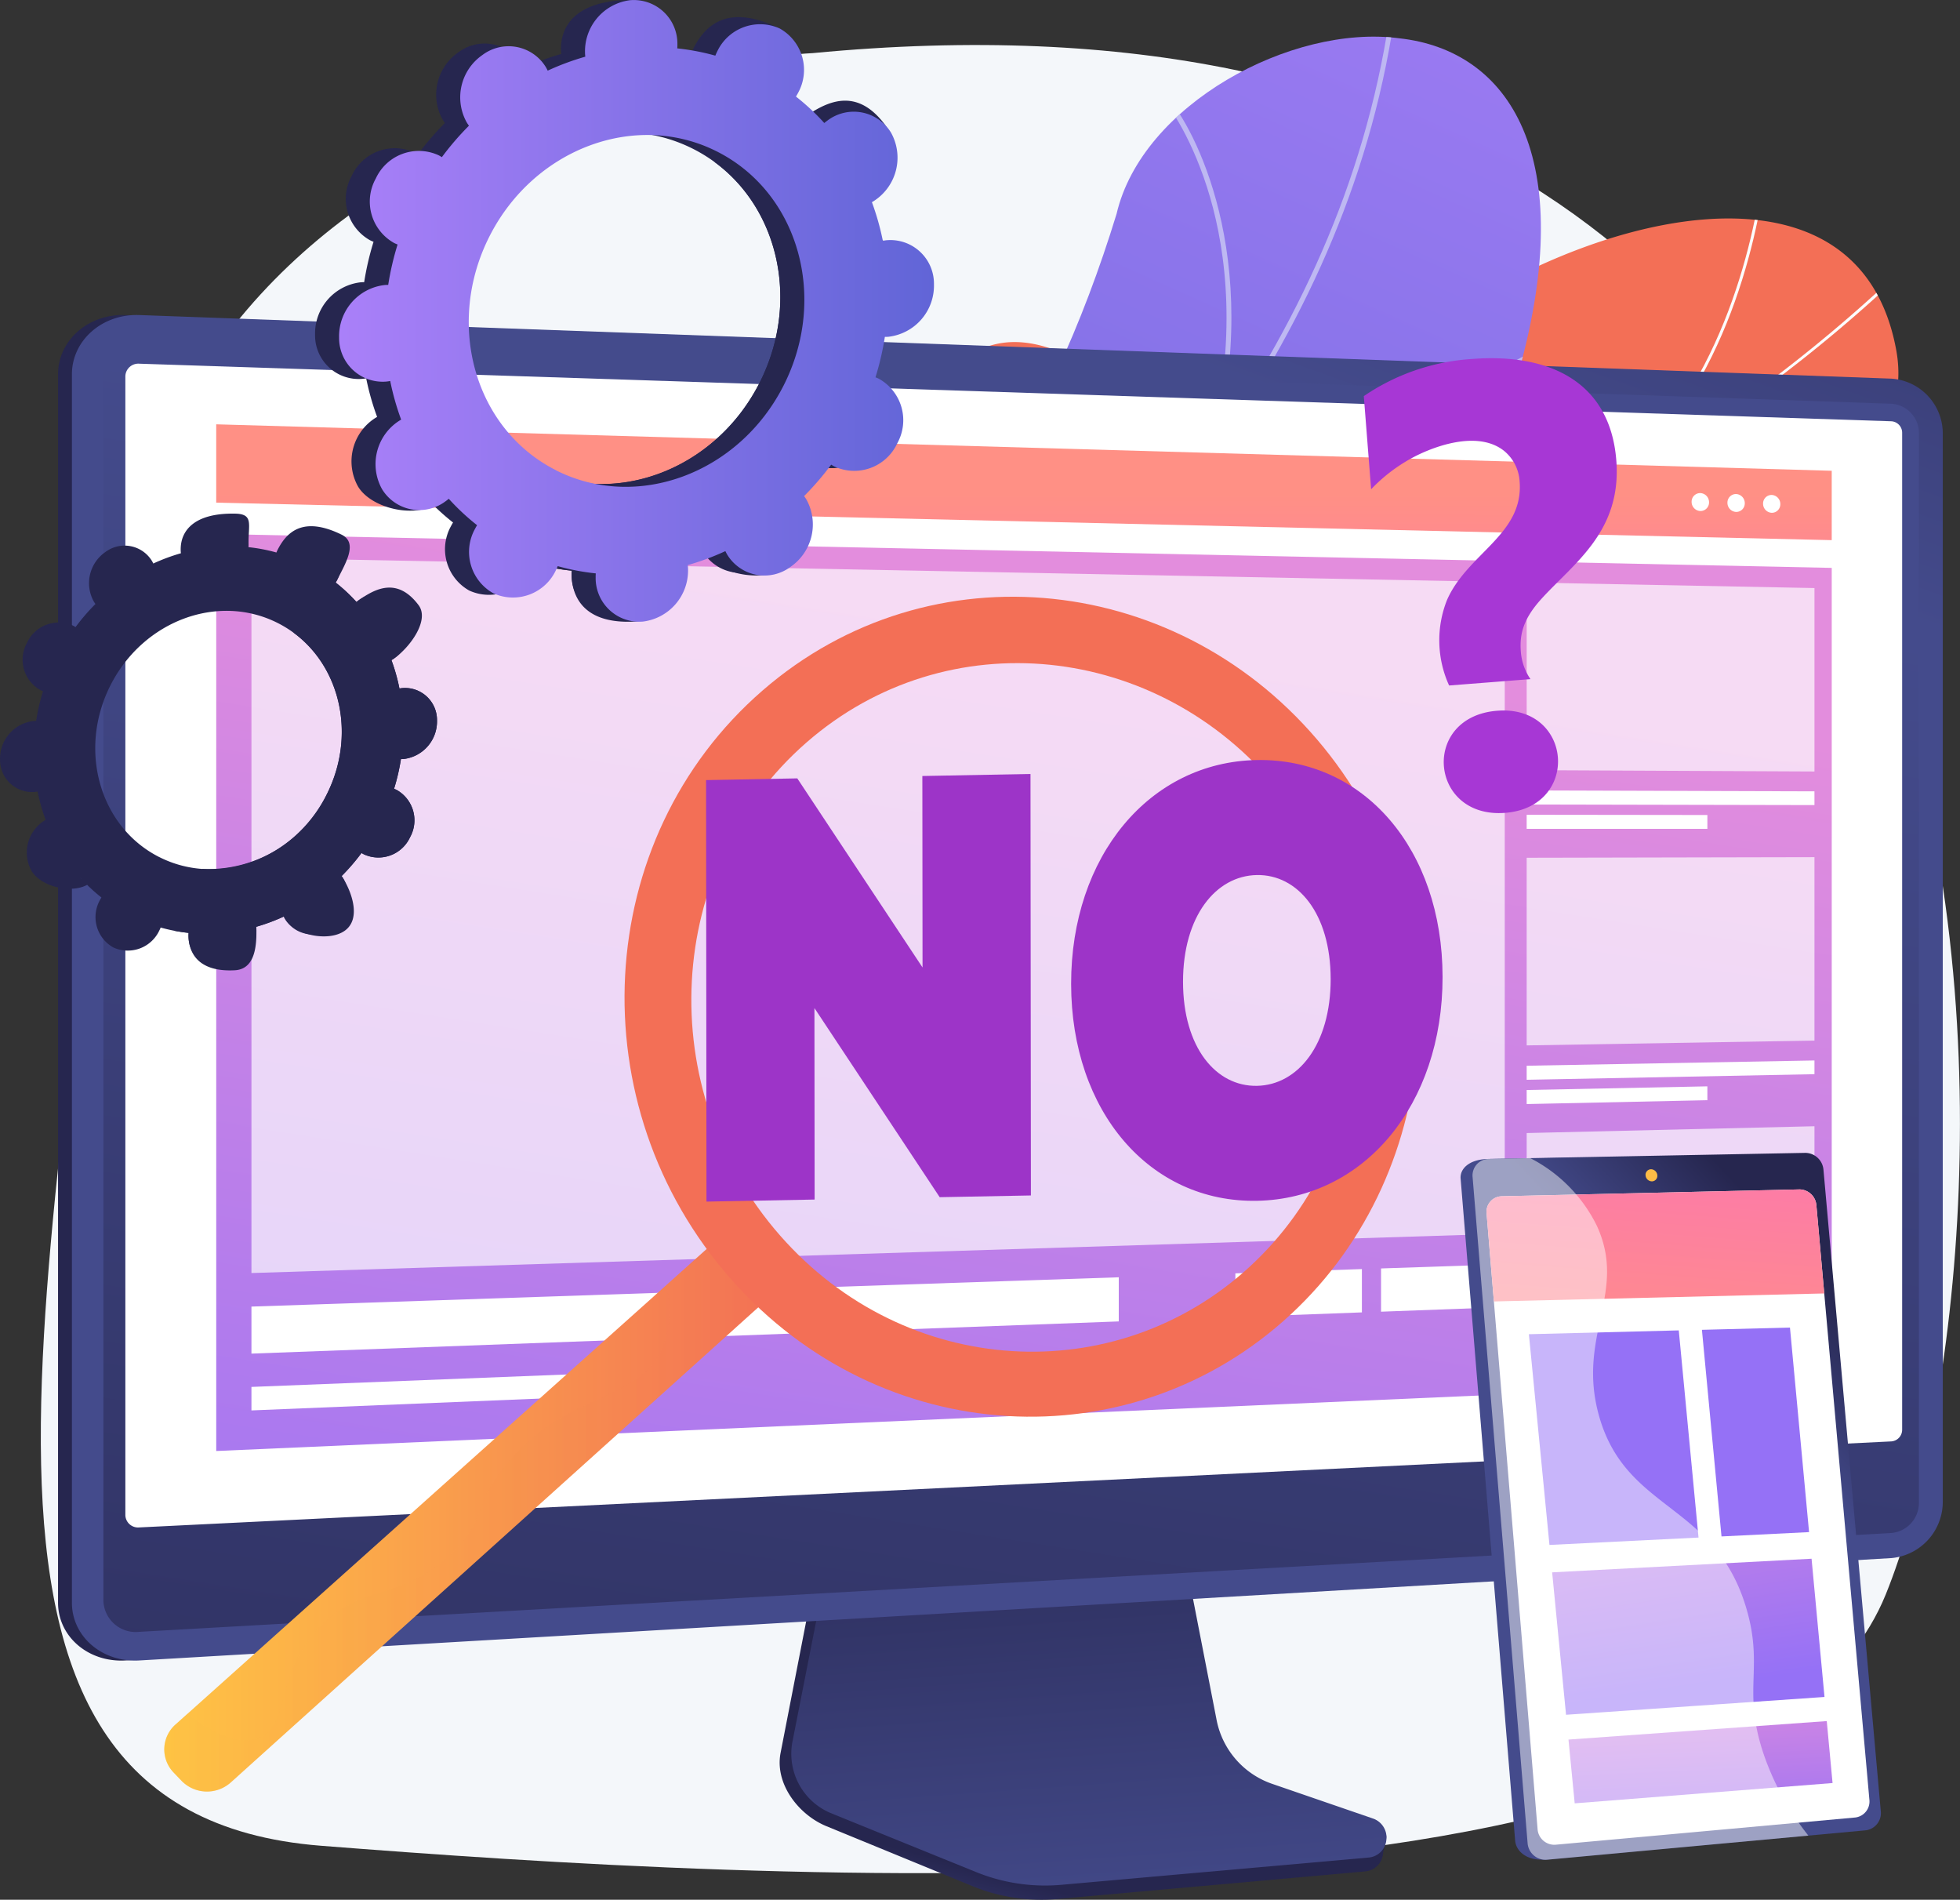 <svg xmlns="http://www.w3.org/2000/svg" xmlns:xlink="http://www.w3.org/1999/xlink" width="220.231" height="213.419" viewBox="0 0 220.231 213.419">
  <rect x="0" y="0" width="220.231" height="213.419" fill="#333333" stroke="none"/>
  <defs>
    <linearGradient id="linear-gradient" x1="-3.074" y1="-5.462" x2="-2.782" y2="-2.163" gradientUnits="objectBoundingBox">
      <stop offset="0" stop-color="#ffc444"/>
      <stop offset="0.996" stop-color="#f36f56"/>
    </linearGradient>
    <clipPath id="clip-path">
      <path id="Trazado_101121" data-name="Trazado 101121" d="M-2903.018,7248.058c-5,9.37-10.475,18.7-15.562,28.106,3.837,4.69,8.465,10.115,14.741,5.926,8.726-5.823,24.026,4.329,30.045,10.283,7.449,7.37,25.032,21.8,32.276,8.2,6.03-11.322,5.256-20.689,20.275-16.206s26.414,1.068,31.241-12.443c5.08-14.218,27.471-17.377,24.632-32.775-4.947-26.832-45.126-11.88-59.587,4.132s-19.273,4.306-31.927-2.73c-17.276-9.6-18.682,14.092-29.565,14.919C-2894.98,7256.122-2897.093,7252.191-2903.018,7248.058Z" transform="translate(2918.579 -7224.403)" fill="none"/>
    </clipPath>
    <clipPath id="clip-path-2">
      <path id="Trazado_101130" data-name="Trazado 101130" d="M-3367.77,7123.326q-11.595-7.323-22.905-15.2c-.188.062,5.068-19.112,17.784-24.754,24.977-10.777,20.869-32.207,21.93-43.355.878-15.994,10.916-31.458,24.617-21.656,13.5,9.2,29.14-20.064,36.934-44.492,2.863-12.3,19.665-21.32,31.738-19.731,12.447,1.348,20.165,13.3,13.478,37.389-6.555,28.414-32.656,35.732-45.547,45.72-12.671,9.8-1.1,27.4-19.192,33.038-15.458,5.284-32.506,6.452-33.1,21.433C-3342.424,7106.616-3348.232,7116.364-3367.77,7123.326Z" transform="translate(3390.68 -6953.957)" fill="none"/>
    </clipPath>
    <linearGradient id="linear-gradient-2" x1="1.165" y1="-0.18" x2="0.729" y2="0.909" gradientUnits="objectBoundingBox">
      <stop offset="0" stop-color="#aa80f9"/>
      <stop offset="0.996" stop-color="#6165d7"/>
    </linearGradient>
    <linearGradient id="linear-gradient-3" x1="0.104" y1="0.52" x2="0.271" y2="0.496" gradientUnits="objectBoundingBox">
      <stop offset="0.004" stop-color="#26264f"/>
      <stop offset="1" stop-color="#444b8c"/>
    </linearGradient>
    <linearGradient id="linear-gradient-4" x1="0.224" y1="1.168" x2="0.333" y2="0.92" gradientUnits="objectBoundingBox">
      <stop offset="0" stop-color="#444b8c"/>
      <stop offset="0.996" stop-color="#26264f"/>
    </linearGradient>
    <linearGradient id="linear-gradient-5" x1="0.544" y1="1.144" x2="0.375" y2="-0.313" xlink:href="#linear-gradient-4"/>
    <linearGradient id="linear-gradient-6" x1="0.69" y1="0.085" x2="0.96" y2="-0.45" xlink:href="#linear-gradient-4"/>
    <linearGradient id="linear-gradient-7" x1="0.574" y1="0.133" x2="0.226" y2="1.688" xlink:href="#linear-gradient-4"/>
    <linearGradient id="linear-gradient-8" x1="0.596" y1="0.113" x2="0.23" y2="1.443" gradientUnits="objectBoundingBox">
      <stop offset="0.004" stop-color="#e38ddd"/>
      <stop offset="1" stop-color="#9571f6"/>
    </linearGradient>
    <linearGradient id="linear-gradient-9" x1="0.499" y1="0.59" x2="0.478" y2="3.084" gradientUnits="objectBoundingBox">
      <stop offset="0" stop-color="#ff9085"/>
      <stop offset="1" stop-color="#fb6fbb"/>
    </linearGradient>
    <linearGradient id="linear-gradient-10" x1="0" y1="0.5" x2="1" y2="0.5" xlink:href="#linear-gradient"/>
    <linearGradient id="linear-gradient-13" x1="3.662" y1="-0.213" x2="3.16" y2="-0.757" xlink:href="#linear-gradient"/>
    <linearGradient id="linear-gradient-15" x1="0" y1="0.5" x2="1" y2="0.5" xlink:href="#linear-gradient-2"/>
    <linearGradient id="linear-gradient-17" x1="0.781" y1="0.563" x2="1.838" y2="0.563" xlink:href="#linear-gradient-4"/>
    <linearGradient id="linear-gradient-18" x1="1.202" y1="0.709" x2="1.347" y2="0.477" xlink:href="#linear-gradient-4"/>
    <linearGradient id="linear-gradient-19" x1="0.242" y1="1.669" x2="0.903" y2="-1.221" xlink:href="#linear-gradient-9"/>
    <linearGradient id="linear-gradient-20" x1="28.055" y1="2.2" x2="-2.772" y2="83.636" xlink:href="#linear-gradient"/>
    <linearGradient id="linear-gradient-21" x1="-4.758" y1="0.411" x2="-3.754" y2="2.132" xlink:href="#linear-gradient-8"/>
    <linearGradient id="linear-gradient-22" x1="-8.335" y1="-0.166" x2="-6.506" y2="1.868" xlink:href="#linear-gradient-8"/>
    <linearGradient id="linear-gradient-23" x1="-3.013" y1="-0.247" x2="-2.515" y2="1.638" xlink:href="#linear-gradient-8"/>
    <linearGradient id="linear-gradient-24" x1="-3.075" y1="-0.249" x2="-2.733" y2="2.136" xlink:href="#linear-gradient-8"/>
  </defs>
  <g id="Grupo_53485" data-name="Grupo 53485" transform="translate(3711 -6899.442)">
    <g id="Grupo_53478" data-name="Grupo 53478" transform="translate(-3711 6899.442)">
      <path id="Trazado_101114" data-name="Trazado 101114" d="M-3563.55,6967.334s-74.889,3.255-79.138,69.118-23.9,128.53,23.9,132.271,159.87,11.007,175.8-28.232S-3419.082,6953.517-3563.55,6967.334Z" transform="translate(3654.875 -6961.367)" fill="#f4f7fa"/>
      <g id="Grupo_53448" data-name="Grupo 53448" transform="translate(59.844 24.541)">
        <g id="Grupo_53447" data-name="Grupo 53447">
          <path id="Trazado_101115" data-name="Trazado 101115" d="M-2793.991,7281.766a12.73,12.73,0,0,1-1.687-5.764c.937-6.74,1.871-19.475,7.337-24.151.934-.8,5.556,2.36,6.9,2.133,3.436,1.3,4.547,1.962,8.42,1.592,11.433-1.093,12.3-24.542,29.721-15.006,12.763,6.985,17.452,18.751,31.942,2.724s54.638-30.959,59.6-4.136c2.845,15.394-19.556,18.558-24.633,32.776-4.824,13.512-16.221,16.926-31.242,12.442s-14.233,4.881-20.276,16.207c-7.259,13.605-24.78-.843-32.3-8.2C-2766.268,7286.45-2785.686,7275.443-2793.991,7281.766Z" transform="translate(2804.973 -7224.408)" fill="url(#linear-gradient)"/>
          <g id="Grupo_53446" data-name="Grupo 53446">
            <g id="Grupo_53445" data-name="Grupo 53445" clip-path="url(#clip-path)">
              <g id="Grupo_53444" data-name="Grupo 53444" transform="translate(12.651 -5.602)">
                <path id="Trazado_101116" data-name="Trazado 101116" d="M-2751.066,7335.879l.113-.309c47.523,17.391,100.214,4.7,140.948-33.944l.227.239c-19.306,18.315-42.183,31.269-66.16,37.458A126,126,0,0,1-2751.066,7335.879Z" transform="translate(2751.066 -7290.192)" fill="#fcfdfe"/>
                <path id="Trazado_101117" data-name="Trazado 101117" d="M-2343.61,7874.4c-6.014-12.467-21.187-28.394-33.824-35.5l.161-.286c12.686,7.138,27.92,23.129,33.959,35.646Z" transform="translate(2405.651 -7786.625)" fill="#fcfdfe"/>
                <path id="Trazado_101118" data-name="Trazado 101118" d="M-2627.019,7420.48l.023-.328c7.519.527,15.014-2.768,22.28-9.791,5.327-5.15,10.409-12.147,15.1-20.8l.289.157c-4.711,8.681-9.812,15.706-15.164,20.879C-2611.823,7417.69-2619.4,7421.014-2627.019,7420.48Z" transform="translate(2636.387 -7371.488)" fill="#fcfdfe"/>
                <path id="Trazado_101119" data-name="Trazado 101119" d="M-1711.649,7783.382l.006-.328c14.223.265,26.368,9,34.052,16.276l-.226.238C-1685.459,7792.33-1697.532,7783.645-1711.649,7783.382Z" transform="translate(1790.146 -7735.263)" fill="#fcfdfe"/>
                <path id="Trazado_101120" data-name="Trazado 101120" d="M-1315.3,7185.989l-.21-.252c12.317-10.252,16.083-26.646,17.232-35.507l.326.043C-1299.109,7159.18-1302.9,7175.665-1315.3,7185.989Z" transform="translate(1423.925 -7150.23)" fill="#fcfdfe"/>
              </g>
            </g>
          </g>
        </g>
      </g>
      <g id="Grupo_53452" data-name="Grupo 53452" transform="translate(24.191 4.117)">
        <g id="Grupo_53451" data-name="Grupo 53451">
          <g id="Grupo_53450" data-name="Grupo 53450" clip-path="url(#clip-path-2)">
            <path id="Trazado_101122" data-name="Trazado 101122" d="M-3367.77,7123.326q-11.595-7.323-22.905-15.2c-.188.062,5.068-19.112,17.784-24.754,24.977-10.777,20.869-32.207,21.93-43.355.926-15.961,10.2-29.58,24.221-23.626,15.688,6.3,29.821-18.023,37.33-42.521,2.863-12.3,19.665-21.32,31.738-19.731,12.447,1.348,20.165,13.3,13.478,37.389-6.555,28.414-32.656,35.732-45.547,45.72-12.671,9.8-1.1,27.4-19.192,33.038-15.458,5.284-32.506,6.452-33.1,21.433C-3342.424,7106.616-3348.232,7116.364-3367.77,7123.326Z" transform="translate(3390.68 -6953.957)" fill="url(#linear-gradient-2)"/>
            <g id="Grupo_53449" data-name="Grupo 53449" transform="translate(10.964 -7.497)">
              <path id="Trazado_101123" data-name="Trazado 101123" d="M-3245.5,7027.533c.069-.16,24.732-34.48,54.686-65.259,4.521-5.123,9.229-10.227,13.782-15.163,25.358-27.489,49.31-53.454,53.171-92.42l.542.053c-3.879,39.149-27.891,65.179-53.313,92.737-4.551,4.934-9.258,10.036-13.783,15.164-30.115,30.945-54.465,64.9-54.593,65.122Z" transform="translate(3245.5 -6854.691)" fill="#beb8f2"/>
              <path id="Trazado_101124" data-name="Trazado 101124" d="M-2032.812,7427.813l-.222-.5c13.754-6.155,31.326-15.779,40.766-20.949,7.64-4.185,7.661-4.173,7.9-4.02l-.147.229.021.266c-.351.082-3.509,1.812-7.508,4C-2001.454,7412.018-2019.038,7421.649-2032.812,7427.813Z" transform="translate(2124.599 -7360.946)" fill="#beb8f2"/>
              <path id="Trazado_101125" data-name="Trazado 101125" d="M-1973.553,7083.889c3.279-12.52,1.889-22.34.146-28.373-1.9-6.573-4.714-10.455-5.144-10.745l.118-.175-.059-.338c.161-.028.287.07.463.262,2.524,2.744,10.77,17.491,5,39.508Z" transform="translate(2074.231 -7029.938)" fill="#beb8f2"/>
              <path id="Trazado_101126" data-name="Trazado 101126" d="M-2769.482,7775.567l-.469-.277c13.138-22.132,6.932-50.964,3.655-62.333a9.071,9.071,0,0,1-.243-.9l.542-.059-.271.029.27-.031c.01.067.11.413.225.813a111.588,111.588,0,0,1,4.266,24.235C-2760.611,7752.18-2763.294,7765.143-2769.482,7775.567Z" transform="translate(2805.864 -7647.249)" fill="#beb8f2"/>
              <path id="Trazado_101127" data-name="Trazado 101127" d="M-2651.032,8341.834l-.307-.449c16.988-11.605,38.344-3.522,38.667-3.334h0l.082.315-.279.168.025-.268-.126.237C-2613.163,8338.411-2634.214,8330.345-2651.032,8341.834Zm38.216-3.84-.025.27Z" transform="translate(2696.21 -8223.334)" fill="#beb8f2"/>
              <path id="Trazado_101128" data-name="Trazado 101128" d="M-3190.956,8700.955c2.276-4.663,4.162-13.5.226-29.114-.223-.885-.223-.885-.148-1.006l.461.289-.23-.145.27,0c.007.063.085.373.175.731,3.977,15.773,2.052,24.741-.264,29.486Z" transform="translate(3195.075 -8533.68)" fill="#beb8f2"/>
              <path id="Trazado_101129" data-name="Trazado 101129" d="M-3109.362,8861.591l-.417-.351c6.2-7.371,20.744-8.326,28.862-8.238.257,0,.423,0,.484,0l.031.544c-.065,0-.244,0-.521,0C-3088.944,8853.461-3103.305,8854.391-3109.362,8861.591Z" transform="translate(3120.028 -8702.085)" fill="#beb8f2"/>
            </g>
          </g>
        </g>
      </g>
      <g id="Grupo_53465" data-name="Grupo 53465" transform="translate(6.521 35.388)">
        <path id="Trazado_101131" data-name="Trazado 101131" d="M-3617.073,7519.191c-4.171.243-7.58-2.672-7.58-6.5V7374.713c0-3.828,3.409-6.819,7.58-6.667l196.862,7.144a6.177,6.177,0,0,1,5.774,6.241V7501.32a6.346,6.346,0,0,1-5.774,6.37Z" transform="translate(3624.654 -7368.041)" fill="url(#linear-gradient-3)"/>
        <path id="Trazado_101132" data-name="Trazado 101132" d="M-2496.146,9190.766a9.608,9.608,0,0,1-6.162-7.341l-4.58-23.779-39.176,1.458-4.821,24.774c-.675,3.471,2.028,6.951,5.14,8.229l16.391,6.729a20.418,20.418,0,0,0,9.582,1.457l34.639-3.109a2.2,2.2,0,0,0,1.943-2c.118-1.071.827-2.274-.138-2.61Z" transform="translate(2632.072 -9024.344)" fill="url(#linear-gradient-4)"/>
        <path id="Trazado_101133" data-name="Trazado 101133" d="M-2479.59,9176.4a9.518,9.518,0,0,1-6.155-7.248l-4.575-23.482-38.221,1.443-4.817,24.463a7.228,7.228,0,0,0,4.22,8.123l16.374,6.644a20.566,20.566,0,0,0,9.573,1.439l34.6-3.07a2.184,2.184,0,0,0,1.941-1.972,2.247,2.247,0,0,0-1.455-2.389Z" transform="translate(2615.903 -9011.427)" fill="url(#linear-gradient-5)"/>
        <g id="Grupo_53464" data-name="Grupo 53464" transform="translate(1.559)">
          <g id="Grupo_53453" data-name="Grupo 53453">
            <path id="Trazado_101134" data-name="Trazado 101134" d="M-3596.435,7519.191c-4.17.243-7.58-2.672-7.58-6.5V7374.713c0-3.828,3.409-6.819,7.58-6.667l196.862,7.144a6.177,6.177,0,0,1,5.774,6.241V7501.32a6.346,6.346,0,0,1-5.774,6.37Z" transform="translate(3604.015 -7368.041)" fill="url(#linear-gradient-6)"/>
            <path id="Trazado_101135" data-name="Trazado 101135" d="M-3356.269,7417.421l-196.862-6.747a3.729,3.729,0,0,0-4.042,3.564v137.673a3.634,3.634,0,0,0,4.042,3.475l196.862-11.105a3.387,3.387,0,0,0,3.092-3.4V7420.758A3.3,3.3,0,0,0-3356.269,7417.421Z" transform="translate(3560.711 -7407.453)" fill="url(#linear-gradient-7)"/>
            <path id="Trazado_101136" data-name="Trazado 101136" d="M-3522.931,7571.242a1.429,1.429,0,0,1-1.575-1.365V7441.9a1.457,1.457,0,0,1,1.575-1.392l196.862,6.469a1.289,1.289,0,0,1,1.209,1.3v111.979a1.313,1.313,0,0,1-1.209,1.322Z" transform="translate(3530.511 -7435.038)" fill="#fff"/>
          </g>
          <g id="Grupo_53463" data-name="Grupo 53463" transform="translate(16.215 12.282)">
            <path id="Trazado_101137" data-name="Trazado 101137" d="M-3207.779,7788.826-3389.3,7796.8V7693.78l181.523,3.81Z" transform="translate(3389.302 -7681.463)" fill="url(#linear-gradient-8)"/>
            <path id="Trazado_101138" data-name="Trazado 101138" d="M-3207.779,7543.691l-181.523-4.213v-8.8l181.523,5.219Z" transform="translate(3389.302 -7530.68)" fill="url(#linear-gradient-9)"/>
            <g id="Grupo_53454" data-name="Grupo 53454" transform="translate(165.776 7.723)">
              <path id="Trazado_101139" data-name="Trazado 101139" d="M-1192.2,7633.974a.963.963,0,0,1-.979.982,1.025,1.025,0,0,1-.98-1.033.964.964,0,0,1,.98-.983A1.026,1.026,0,0,1-1192.2,7633.974Z" transform="translate(1194.162 -7632.94)" fill="#fff"/>
              <path id="Trazado_101140" data-name="Trazado 101140" d="M-1138.871,7635.393a.96.96,0,0,1-.973.98,1.022,1.022,0,0,1-.975-1.031.959.959,0,0,1,.975-.98A1.022,1.022,0,0,1-1138.871,7635.393Z" transform="translate(1144.848 -7634.255)" fill="#fff"/>
              <path id="Trazado_101141" data-name="Trazado 101141" d="M-1085.84,7636.8a.956.956,0,0,1-.968.977,1.017,1.017,0,0,1-.969-1.027.955.955,0,0,1,.969-.977A1.017,1.017,0,0,1-1085.84,7636.8Z" transform="translate(1095.811 -7635.562)" fill="#fff"/>
            </g>
            <g id="Grupo_53455" data-name="Grupo 53455" transform="translate(3.959 14.993)" opacity="0.68">
              <path id="Trazado_101142" data-name="Trazado 101142" d="M-3196.05,7805.144l-140.824,4.422v-80.35l140.824,2.726Z" transform="translate(3336.874 -7729.215)" fill="#fff"/>
            </g>
            <g id="Grupo_53457" data-name="Grupo 53457" transform="translate(147.246 17.766)">
              <g id="Grupo_53456" data-name="Grupo 53456" transform="translate(0)">
                <path id="Trazado_101143" data-name="Trazado 101143" d="M-1407.192,7787.166l-32.337-.152v-21.081l32.337.626Z" transform="translate(1439.529 -7765.932)" fill="#fff" opacity="0.68"/>
              </g>
              <path id="Trazado_101144" data-name="Trazado 101144" d="M-1407.192,8076.954l-32.337-.066v-1.578l32.337.1Z" transform="translate(1439.529 -8051.946)" fill="#fff"/>
              <path id="Trazado_101145" data-name="Trazado 101145" d="M-1419.224,8113l-20.305,0v-1.579l20.305.025Z" transform="translate(1439.529 -8085.324)" fill="#fff"/>
            </g>
            <g id="Grupo_53459" data-name="Grupo 53459" transform="translate(147.246 48.623)">
              <g id="Grupo_53458" data-name="Grupo 53458" transform="translate(0)">
                <path id="Trazado_101146" data-name="Trazado 101146" d="M-1407.192,8195.125l-32.337.543v-21.081l32.337-.068Z" transform="translate(1439.529 -8174.519)" fill="#fff" opacity="0.68"/>
              </g>
              <path id="Trazado_101147" data-name="Trazado 101147" d="M-1407.192,8478.492l-32.337.629v-1.579l32.337-.592Z" transform="translate(1439.529 -8454.11)" fill="#fff"/>
              <path id="Trazado_101148" data-name="Trazado 101148" d="M-1419.224,8517.023l-20.305.434v-1.579l20.305-.411Z" transform="translate(1439.529 -8489.719)" fill="#fff"/>
            </g>
            <g id="Grupo_53461" data-name="Grupo 53461" transform="translate(147.246 78.853)">
              <g id="Grupo_53460" data-name="Grupo 53460" transform="translate(0)">
                <path id="Trazado_101149" data-name="Trazado 101149" d="M-1407.192,8595.427l-32.337,1.236v-21.081l32.337-.765Z" transform="translate(1439.529 -8574.817)" fill="#fff" opacity="0.68"/>
              </g>
              <path id="Trazado_101150" data-name="Trazado 101150" d="M-1407.192,8878.791l-32.337,1.322v-1.578l32.337-1.288Z" transform="translate(1439.529 -8854.408)" fill="#fff"/>
              <path id="Trazado_101151" data-name="Trazado 101151" d="M-1419.224,8920.744l-20.305.869v-1.578l20.305-.848Z" transform="translate(1439.529 -8893.182)" fill="#fff"/>
            </g>
            <g id="Grupo_53462" data-name="Grupo 53462" transform="translate(3.959 94.357)">
              <path id="Trazado_101152" data-name="Trazado 101152" d="M-3239.42,8804.466l-97.455,3.617V8802.8l97.455-3.292Z" transform="translate(3336.874 -8798.044)" fill="#fff"/>
              <path id="Trazado_101153" data-name="Trazado 101153" d="M-1642.352,8784.923l-13.9.515v-4.857l13.9-.471Z" transform="translate(1783.176 -8780.109)" fill="#fff"/>
              <path id="Trazado_101154" data-name="Trazado 101154" d="M-1858.736,8792.155l-14.217.528v-4.914l14.217-.48Z" transform="translate(1983.508 -8786.747)" fill="#fff"/>
              <path id="Trazado_101155" data-name="Trazado 101155" d="M-3292.289,8941.86l-44.586,1.833v-2.64l44.586-1.76Z" transform="translate(3336.874 -8927.272)" fill="#fff"/>
            </g>
          </g>
        </g>
      </g>
      <g id="Grupo_53466" data-name="Grupo 53466" transform="translate(18.458 65.793)">
        <path id="Trazado_101156" data-name="Trazado 101156" d="M-3464.648,8778.981l-.919-.963a3.737,3.737,0,0,1,.262-5.395l63.145-56.515,5.764,6.556-62.711,56.478A4,4,0,0,1-3464.648,8778.981Z" transform="translate(3466.594 -8644.708)" fill="url(#linear-gradient-10)"/>
        <path id="Trazado_101157" data-name="Trazado 101157" d="M-2733.793,7787.569c-15.927-19.6-44.169-22.77-63.048-6.388-19.225,16.683-20.776,46.617-3.521,66.153,16.85,19.076,44.966,20.542,62.865,3.941C-2719.906,7834.96-2718.229,7806.727-2733.793,7787.569Zm-61.078,54.835c-14.371-16.381-13.059-41.4,2.97-55.388,15.786-13.775,39.5-11.233,52.933,5.2,13.178,16.115,11.776,39.936-3.1,53.662C-2757.163,7859.806-2780.783,7858.463-2794.871,7842.4Z" transform="translate(2861.756 -7770.643)" fill="url(#linear-gradient-10)"/>
        <path id="Trazado_101158" data-name="Trazado 101158" d="M-3402.16,8716.109l-8.051,7.206a10.739,10.739,0,0,1-.487,7.21c-2.915,6.123-11.225,4.775-17.912,13.472-3.356,4.364-1.833,5.443-5.235,8.98-5.625,5.848-10.478,3.613-15.424,8.855-5,5.3-3.149,10.886-6.721,12.311-1.528.61-3.949.416-7.994-2.7l-1.321,1.182a3.737,3.737,0,0,0-.262,5.395l.919.963a4,4,0,0,0,5.541.161l62.711-56.478Z" transform="translate(3466.594 -8644.708)" opacity="0.3" fill="url(#linear-gradient-10)" style="mix-blend-mode: multiply;isolation: isolate"/>
        <path id="Trazado_101159" data-name="Trazado 101159" d="M-2703.231,7804.043c-15.927-19.6-44.169-22.77-63.048-6.388-19.225,16.682-20.776,46.617-3.521,66.153,16.85,19.077,44.965,20.543,62.865,3.941C-2689.345,7851.436-2687.667,7823.2-2703.231,7804.043Zm-61.078,54.836c-14.37-16.382-13.058-41.4,2.97-55.388,15.786-13.775,39.5-11.232,52.933,5.2,13.178,16.116,11.776,39.936-3.1,53.662C-2726.6,7876.282-2750.222,7874.938-2764.309,7858.879Z" transform="translate(2833.502 -7785.874)" fill="url(#linear-gradient-13)"/>
        <path id="Trazado_101160" data-name="Trazado 101160" d="M-2672.47,7838c-15.048-18.479-41.688-21.42-59.47-5.959-18.089,15.728-19.556,43.919-3.327,62.338,15.87,18.012,42.4,19.439,59.307,3.783C-2659.325,7882.765-2657.745,7856.086-2672.47,7838Zm-59.251,53.2c-14.371-16.381-13.059-41.4,2.97-55.388,15.787-13.775,39.5-11.233,52.933,5.2,13.178,16.116,11.777,39.937-3.1,53.662C-2694.013,7908.6-2717.633,7907.258-2731.72,7891.2Z" transform="translate(2800.914 -7818.193)" fill="url(#linear-gradient-10)"/>
      </g>
      <g id="Grupo_53469" data-name="Grupo 53469" transform="translate(0 0)">
        <g id="Grupo_53467" data-name="Grupo 53467" transform="translate(35.4)">
          <path id="Trazado_101161" data-name="Trazado 101161" d="M-3186.576,6951.552a5.327,5.327,0,0,0,7.051-2.619,5.326,5.326,0,0,0-2.05-7.236c-.13-.066-.263-.122-.4-.175a31.835,31.835,0,0,0,1.054-4.541c.144,0,.289,0,.436-.016a5.781,5.781,0,0,0,5.081-5.885,4.9,4.9,0,0,0-5.3-4.958c-.15.014-.3.037-.443.063a29.246,29.246,0,0,0-1.228-4.336c.132-.077.263-.157.391-.247a5.781,5.781,0,0,0,1.75-7.576,4.9,4.9,0,0,0-7.131-1.351c-.126.088-.244.183-.361.279a25.9,25.9,0,0,0-3.181-2.969c.081-.132.16-.267.231-.408,1.381-2.721,3.186-5.694.653-6.929-5.859-2.859-8.373-.41-9.753,2.311-.072.141-.133.284-.193.428a25.829,25.829,0,0,0-4.274-.815c.009-.151.016-.3.013-.456-.061-2.995.828-4.615-2.05-4.67-6.275-.121-8.392,2.6-8.332,5.6,0,.157.016.31.032.461a29.189,29.189,0,0,0-4.225,1.569c-.065-.133-.133-.266-.211-.4a4.9,4.9,0,0,0-7.131-1.351,5.782,5.782,0,0,0-1.75,7.576c.076.126.159.244.244.361a31.8,31.8,0,0,0-3.043,3.531c-.122-.076-.245-.15-.375-.217a5.326,5.326,0,0,0-7.051,2.618,5.327,5.327,0,0,0,2.05,7.236c.13.066.263.122.4.175a31.871,31.871,0,0,0-1.054,4.54c-.144,0-.289,0-.435.017a5.781,5.781,0,0,0-5.082,5.885,4.9,4.9,0,0,0,5.3,4.958c.15-.013.3-.037.443-.063a29.211,29.211,0,0,0,1.228,4.336c-.132.078-.263.157-.391.247a5.783,5.783,0,0,0-1.75,7.577c1.486,2.464,6.4,3.609,8.856,1.89.126-.088-1.481-.722-1.364-.819a26,26,0,0,0,3.181,2.969c-.081.132-.16.267-.231.407a5.326,5.326,0,0,0,2.05,7.236,5.326,5.326,0,0,0,7.051-2.618c.072-.141.133-.284.193-.427a25.983,25.983,0,0,0,4.274.815c-.009.15-.016.3-.013.456a4.9,4.9,0,0,0,5.3,4.958,5.781,5.781,0,0,0,5.081-5.885c0-.156-.016-.309-.032-.461a29.2,29.2,0,0,0,4.225-1.568c.065.133.133.266.211.4a4.9,4.9,0,0,0,7.131,1.351,5.781,5.781,0,0,0,1.75-7.575c-.076-.126-.16-.245-.244-.361a31.822,31.822,0,0,0,3.043-3.531C-3186.83,6951.411-3186.706,6951.485-3186.576,6951.552Zm-31.325.4c-9.124-4.631-12.457-16.394-7.442-26.273s16.475-14.135,25.6-9.5,12.457,16.394,7.443,26.273S-3208.776,6956.584-3217.9,6951.955Z" transform="translate(3242.245 -6899.443)" fill="#26264f"/>
          <path id="Trazado_101162" data-name="Trazado 101162" d="M-2853.006,7005.944a5.782,5.782,0,0,0,5.081-5.885,4.9,4.9,0,0,0-5.3-4.958c-.15.014-.3.037-.443.064a29.22,29.22,0,0,0-1.228-4.337c.132-.077.263-.157.391-.247,2.452-1.719,5.486-5.872,3.755-8.171-3.285-4.365-6.684-2.475-9.136-.755-.125.087-.244.183-.361.279a25.888,25.888,0,0,0-3.182-2.969c.081-.132.16-.267.232-.408a5.708,5.708,0,0,0,.321-4.5q-3.553,6.256-7,12.568c7.279,5.332,9.6,15.842,5.051,24.8-3.854,7.594-11.517,11.859-19,11.326-.333.866-.661,1.736-1.019,2.593-.969,2.327-2.071,4.606-3.174,6.882q1.041.2,2.09.306c-.009.151-.016.3-.012.456.06,2.994,1.879,5.538,7.075,5.262,2.874-.153,3.367-3.194,3.307-6.189,0-.156-.016-.309-.032-.461a29.258,29.258,0,0,0,4.225-1.568c.065.133.133.266.211.4,1.486,2.465,6.639,3.511,9.092,1.792s1.275-5.552-.21-8.018c-.076-.126-.159-.244-.245-.36a31.9,31.9,0,0,0,3.043-3.532c.122.077.245.151.375.217a5.326,5.326,0,0,0,7.051-2.618,5.327,5.327,0,0,0-2.05-7.236c-.13-.066-.263-.122-.4-.175a31.875,31.875,0,0,0,1.054-4.541C-2853.3,7005.96-2853.152,7005.958-2853.006,7005.944Z" transform="translate(2914.769 -6968.422)" fill="#26264f"/>
          <path id="Trazado_101163" data-name="Trazado 101163" d="M-3150.787,6951.893a5.326,5.326,0,0,0,7.051-2.617,5.327,5.327,0,0,0-2.05-7.236c-.13-.066-.263-.122-.4-.175a31.868,31.868,0,0,0,1.054-4.541c.144,0,.288,0,.435-.016a5.782,5.782,0,0,0,5.081-5.886,4.9,4.9,0,0,0-5.3-4.958c-.15.014-.3.038-.444.063a29.171,29.171,0,0,0-1.228-4.335c.132-.078.263-.157.391-.248a5.781,5.781,0,0,0,1.75-7.576,4.9,4.9,0,0,0-7.131-1.351c-.125.088-.244.184-.361.28a25.846,25.846,0,0,0-3.181-2.969c.081-.133.16-.267.232-.408a5.327,5.327,0,0,0-2.05-7.236,5.326,5.326,0,0,0-7.051,2.618c-.072.141-.133.284-.193.428a25.875,25.875,0,0,0-4.274-.815c.009-.152.016-.3.013-.457a4.9,4.9,0,0,0-5.3-4.958,5.781,5.781,0,0,0-5.081,5.886c0,.156.016.309.032.461a29.252,29.252,0,0,0-4.225,1.568c-.066-.133-.133-.266-.211-.4a4.9,4.9,0,0,0-7.131-1.351,5.781,5.781,0,0,0-1.75,7.576c.076.126.159.245.244.361a31.9,31.9,0,0,0-3.043,3.533c-.122-.077-.245-.151-.375-.217a5.326,5.326,0,0,0-7.051,2.618,5.326,5.326,0,0,0,2.05,7.236c.13.066.263.122.4.175a31.9,31.9,0,0,0-1.054,4.541c-.145,0-.289,0-.436.016a5.782,5.782,0,0,0-5.081,5.885,4.9,4.9,0,0,0,5.3,4.958c.15-.014.3-.038.443-.064a29.214,29.214,0,0,0,1.228,4.336c-.132.077-.263.157-.391.247a5.78,5.78,0,0,0-1.75,7.575,4.9,4.9,0,0,0,7.131,1.352c.126-.088.244-.183.361-.28a25.917,25.917,0,0,0,3.181,2.969c-.081.132-.16.267-.231.408a5.326,5.326,0,0,0,2.05,7.236,5.327,5.327,0,0,0,7.051-2.618c.072-.141.133-.284.192-.427a25.932,25.932,0,0,0,4.275.815c-.009.152-.016.3-.013.456a4.9,4.9,0,0,0,5.3,4.958,5.782,5.782,0,0,0,5.081-5.885c0-.156-.016-.31-.032-.461a29.2,29.2,0,0,0,4.225-1.569c.065.134.133.267.211.4a4.9,4.9,0,0,0,7.131,1.352,5.782,5.782,0,0,0,1.75-7.576c-.076-.126-.16-.244-.244-.361a31.893,31.893,0,0,0,3.043-3.532C-3151.041,6951.753-3150.917,6951.828-3150.787,6951.893Zm-31.324.4c-9.124-4.63-12.457-16.394-7.443-26.273s16.475-14.136,25.6-9.5,12.456,16.394,7.442,26.273S-3172.987,6956.928-3182.112,6952.3Z" transform="translate(3209.158 -6899.479)" fill="url(#linear-gradient-15)"/>
        </g>
        <g id="Grupo_53468" data-name="Grupo 53468" transform="translate(0 57.7)">
          <path id="Trazado_101164" data-name="Trazado 101164" d="M-3670.107,7701.761a3.913,3.913,0,0,0,5.18-1.923,3.913,3.913,0,0,0-1.506-5.316c-.1-.049-.193-.089-.291-.128a23.434,23.434,0,0,0,.774-3.336c.106,0,.212,0,.32-.012a4.247,4.247,0,0,0,3.732-4.323,3.6,3.6,0,0,0-3.894-3.643c-.11.01-.219.027-.326.047a21.4,21.4,0,0,0-.9-3.186c.1-.057.193-.115.288-.182a4.246,4.246,0,0,0,1.286-5.564,3.6,3.6,0,0,0-5.238-.993c-.092.064-.179.134-.265.206a19.023,19.023,0,0,0-2.337-2.181c.059-.1.117-.2.17-.3,1.014-2,2.34-4.182.479-5.09-4.3-2.1-6.15-.3-7.165,1.7-.052.1-.1.208-.142.314a19.09,19.09,0,0,0-3.14-.6c.007-.111.012-.222.01-.335-.045-2.2.608-3.39-1.506-3.431-4.61-.088-6.165,1.912-6.12,4.112,0,.115.012.227.023.339a21.413,21.413,0,0,0-3.1,1.152c-.048-.1-.1-.2-.155-.291a3.6,3.6,0,0,0-5.239-.993,4.247,4.247,0,0,0-1.286,5.565c.056.093.117.18.179.265a23.393,23.393,0,0,0-2.235,2.594c-.089-.056-.18-.11-.276-.159a3.913,3.913,0,0,0-5.179,1.923,3.913,3.913,0,0,0,1.506,5.316c.1.048.193.089.291.128a23.4,23.4,0,0,0-.774,3.336c-.106,0-.212,0-.32.012a4.247,4.247,0,0,0-3.732,4.323,3.6,3.6,0,0,0,3.894,3.642c.11-.01.218-.027.325-.046a21.471,21.471,0,0,0,.9,3.186c-.1.057-.193.115-.287.181a4.247,4.247,0,0,0-1.286,5.565c1.092,1.811,4.7,2.651,6.506,1.389.092-.064-1.088-.531-1-.6a19.065,19.065,0,0,0,2.337,2.181c-.059.1-.118.2-.17.3a3.913,3.913,0,0,0,1.506,5.315,3.913,3.913,0,0,0,5.179-1.923c.053-.1.1-.209.142-.314a19.032,19.032,0,0,0,3.14.6c-.007.111-.012.223-.01.336a3.6,3.6,0,0,0,3.894,3.642,4.247,4.247,0,0,0,3.733-4.323c0-.115-.012-.228-.023-.339a21.459,21.459,0,0,0,3.1-1.152c.048.1.1.2.155.29a3.6,3.6,0,0,0,5.239.992,4.246,4.246,0,0,0,1.286-5.564c-.056-.093-.117-.18-.179-.266a23.356,23.356,0,0,0,2.235-2.594C-3670.293,7701.658-3670.2,7701.713-3670.107,7701.761Zm-23.011.3c-6.7-3.4-9.151-12.043-5.467-19.3s12.1-10.384,18.805-6.982,9.15,12.042,5.467,19.3S-3686.415,7705.459-3693.118,7702.058Z" transform="translate(3711.001 -7663.482)" fill="#26264f"/>
          <path id="Trazado_101165" data-name="Trazado 101165" d="M-3425.066,7741.72a4.247,4.247,0,0,0,3.733-4.323,3.6,3.6,0,0,0-3.894-3.642c-.11.009-.218.027-.325.046a21.5,21.5,0,0,0-.9-3.186c.1-.056.193-.115.287-.181,1.8-1.263,4.03-4.313,2.759-6-2.413-3.207-4.91-1.817-6.711-.555-.092.065-.179.135-.265.205a19.086,19.086,0,0,0-2.337-2.181c.059-.1.118-.2.17-.3a4.194,4.194,0,0,0,.236-3.307q-2.61,4.6-5.142,9.233c5.347,3.917,7.051,11.638,3.71,18.221a14.76,14.76,0,0,1-13.957,8.32c-.245.636-.486,1.276-.748,1.906-.712,1.709-1.522,3.382-2.332,5.055q.765.144,1.535.225c-.007.111-.012.222-.01.335.045,2.2,1.38,4.069,5.2,3.865,2.111-.112,2.474-2.346,2.429-4.546,0-.115-.011-.228-.023-.339a21.379,21.379,0,0,0,3.1-1.152c.048.1.1.2.155.291,1.091,1.811,4.877,2.58,6.679,1.317s.937-4.08-.155-5.89c-.056-.093-.117-.18-.179-.265a23.38,23.38,0,0,0,2.235-2.595c.089.056.18.11.276.159a3.912,3.912,0,0,0,5.179-1.923,3.913,3.913,0,0,0-1.506-5.316c-.1-.048-.193-.089-.291-.128a23.386,23.386,0,0,0,.774-3.336C-3425.28,7741.732-3425.174,7741.73-3425.066,7741.72Z" transform="translate(3470.436 -7714.155)" fill="#26264f"/>
          <path id="Trazado_101166" data-name="Trazado 101166" d="M-3643.817,7702.013a3.913,3.913,0,0,0,5.18-1.922,3.912,3.912,0,0,0-1.506-5.315c-.1-.049-.193-.09-.291-.129a23.4,23.4,0,0,0,.775-3.335c.105,0,.212,0,.32-.012a4.247,4.247,0,0,0,3.732-4.324,3.6,3.6,0,0,0-3.894-3.642c-.11.01-.218.027-.325.046a21.484,21.484,0,0,0-.9-3.186c.1-.057.193-.115.287-.181a4.247,4.247,0,0,0,1.286-5.565,3.6,3.6,0,0,0-5.238-.992c-.093.064-.179.135-.265.206a19.047,19.047,0,0,0-2.337-2.181c.059-.1.117-.2.17-.3a3.913,3.913,0,0,0-1.506-5.315,3.913,3.913,0,0,0-5.179,1.923c-.052.1-.1.208-.141.314a19.043,19.043,0,0,0-3.14-.6c.007-.111.011-.223.01-.335a3.6,3.6,0,0,0-3.894-3.643,4.248,4.248,0,0,0-3.732,4.323c0,.115.012.228.023.339a21.452,21.452,0,0,0-3.1,1.152c-.048-.1-.1-.2-.155-.291a3.6,3.6,0,0,0-5.238-.992,4.247,4.247,0,0,0-1.286,5.565c.056.093.117.179.18.265a23.3,23.3,0,0,0-2.235,2.595c-.09-.056-.18-.111-.276-.159a3.912,3.912,0,0,0-5.179,1.923,3.912,3.912,0,0,0,1.506,5.315c.1.049.193.089.291.128a23.426,23.426,0,0,0-.774,3.336c-.106,0-.212,0-.32.011a4.247,4.247,0,0,0-3.732,4.323,3.6,3.6,0,0,0,3.894,3.642c.11-.01.218-.027.325-.046a21.445,21.445,0,0,0,.9,3.185c-.1.057-.193.115-.287.182a4.247,4.247,0,0,0-1.286,5.565,3.6,3.6,0,0,0,5.239.993c.092-.064.179-.135.265-.206a18.987,18.987,0,0,0,2.337,2.181c-.06.1-.118.2-.17.3a3.914,3.914,0,0,0,1.506,5.316,3.913,3.913,0,0,0,5.179-1.923c.053-.1.1-.208.142-.314a19.087,19.087,0,0,0,3.14.6c-.006.11-.012.222-.009.334a3.6,3.6,0,0,0,3.894,3.643,4.248,4.248,0,0,0,3.733-4.323c0-.115-.012-.228-.024-.339a21.519,21.519,0,0,0,3.1-1.153c.048.1.1.2.155.291a3.6,3.6,0,0,0,5.239.992,4.248,4.248,0,0,0,1.286-5.565c-.056-.092-.117-.179-.18-.265a23.426,23.426,0,0,0,2.235-2.595C-3644,7701.91-3643.912,7701.965-3643.817,7702.013Zm-23.011.3c-6.7-3.4-9.15-12.043-5.467-19.3s12.1-10.384,18.805-6.982,9.151,12.042,5.467,19.3S-3660.125,7705.711-3666.828,7702.31Z" transform="translate(3686.696 -7663.509)" fill="url(#linear-gradient-15)"/>
        </g>
      </g>
      <g id="Grupo_53477" data-name="Grupo 53477" transform="translate(164.113 129.514)">
        <g id="Grupo_53473" data-name="Grupo 53473" transform="translate(0)">
          <g id="Grupo_53472" data-name="Grupo 53472">
            <g id="Grupo_53471" data-name="Grupo 53471">
              <path id="Trazado_101167" data-name="Trazado 101167" d="M-1498.675,8618.8l6.383,71.619a1.934,1.934,0,0,1-1.675,2.142l-34.532,3.558c-2.066.11-3.159-1.011-3.252-2.138l-6.126-74.359c-.09-1.1.936-2.133,2.977-2.206l34.215-.5A2.058,2.058,0,0,1-1498.675,8618.8Z" transform="translate(1537.883 -8616.727)" fill="url(#linear-gradient-17)"/>
              <path id="Trazado_101168" data-name="Trazado 101168" d="M-1480.641,8616.312l6.44,72.048a1.946,1.946,0,0,1-1.684,2.157l-35.831,3.307a2.022,2.022,0,0,1-2.169-1.878l-6.18-74.808a1.858,1.858,0,0,1,1.819-2.045l35.583-.68A2.069,2.069,0,0,1-1480.641,8616.312Z" transform="translate(1521.418 -8614.413)" fill="url(#linear-gradient-18)"/>
              <path id="Trazado_101169" data-name="Trazado 101169" d="M-1462.176,8670.547l5.956,66.78a1.813,1.813,0,0,1-1.575,2.009l-33.688,3.06a1.886,1.886,0,0,1-2.019-1.75l-5.73-69.182a1.74,1.74,0,0,1,1.692-1.916l33.472-.771A1.927,1.927,0,0,1-1462.176,8670.547Z" transform="translate(1502.156 -8664.672)" fill="#fff"/>
              <g id="Grupo_53470" data-name="Grupo 53470" transform="translate(2.918 4.106)">
                <path id="Trazado_101170" data-name="Trazado 101170" d="M-1462.176,8670.547a1.928,1.928,0,0,0-1.891-1.77l-33.472.771a1.74,1.74,0,0,0-1.693,1.916l.82,9.9,37.12-.9Z" transform="translate(1499.238 -8668.777)" fill="url(#linear-gradient-19)"/>
              </g>
            </g>
            <path id="Trazado_101171" data-name="Trazado 101171" d="M-1261.357,8639.47a.62.62,0,0,1-.6.692.725.725,0,0,1-.72-.666.622.622,0,0,1,.6-.693A.726.726,0,0,1-1261.357,8639.47Z" transform="translate(1283.465 -8636.961)" fill="url(#linear-gradient-20)"/>
          </g>
        </g>
        <g id="Grupo_53475" data-name="Grupo 53475" transform="translate(7.677 19.626)">
          <g id="Grupo_53474" data-name="Grupo 53474">
            <path id="Trazado_101172" data-name="Trazado 101172" d="M-1417.164,8901.777l-16.749.829-2.312-23.673,16.842-.43Z" transform="translate(1436.225 -8878.186)" fill="url(#linear-gradient-21)"/>
            <path id="Trazado_101173" data-name="Trazado 101173" d="M-1166.785,8897.264l-9.839.486-2.2-23.213,9.893-.252Z" transform="translate(1198.267 -8874.285)" fill="url(#linear-gradient-22)"/>
            <path id="Trazado_101174" data-name="Trazado 101174" d="M-1371.02,9233.687l-29.041,2-1.562-16,29.149-1.53Z" transform="translate(1404.236 -9192.188)" fill="url(#linear-gradient-23)"/>
            <path id="Trazado_101175" data-name="Trazado 101175" d="M-1347.651,9466.642l-28.973,2.281-.7-7.164,29.022-2.076Z" transform="translate(1381.772 -9415.474)" fill="url(#linear-gradient-24)"/>
          </g>
        </g>
        <g id="Grupo_53476" data-name="Grupo 53476" transform="translate(1.345 0.591)" opacity="0.48" style="mix-blend-mode: soft-light;isolation: isolate">
          <path id="Trazado_101176" data-name="Trazado 101176" d="M-1489.251,8673.008c-3.474-12.136-13.6-10.923-16.63-21.89-2.488-9.006,3.248-13.754-.231-21.295a16.923,16.923,0,0,0-7.476-7.583l-4.659.089a1.858,1.858,0,0,0-1.819,2.045l6.18,74.809a2.021,2.021,0,0,0,2.169,1.876l29.378-2.711a30.737,30.737,0,0,1-4.9-8.8C-1489.855,8682.129-1487.33,8679.72-1489.251,8673.008Z" transform="translate(1520.073 -8622.24)" fill="#fff"/>
        </g>
      </g>
    </g>
    <g id="Grupo_53482" data-name="Grupo 53482" transform="translate(-3631.664 6984.822)">
      <g id="Grupo_53481" data-name="Grupo 53481" transform="translate(0 0)">
        <g id="Grupo_53479" data-name="Grupo 53479" transform="translate(0 1.568)">
          <path id="Trazado_101177" data-name="Trazado 101177" d="M-2624.009,8050.763l.046,47.351-10.249.194-14.074-21.245.021,21.511-12.151.23-.045-47.351,10.249-.195,14.073,21.245-.021-21.511Z" transform="translate(2660.462 -8050.763)" fill="#9d34c8"/>
        </g>
        <g id="Grupo_53480" data-name="Grupo 53480" transform="translate(41.018)">
          <path id="Trazado_101178" data-name="Trazado 101178" d="M-2096.474,8030.008c12.046-.229,20.878,10.021,20.892,24.362s-8.8,24.925-20.845,25.153-20.878-10.022-20.892-24.363S-2108.52,8030.236-2096.474,8030.008Zm.035,36.6c4.6-.087,8.29-4.621,8.283-12s-3.71-11.767-8.306-11.68-8.29,4.621-8.283,12,3.709,11.768,8.306,11.68" transform="translate(2117.319 -8030.004)" fill="#9d34c8"/>
        </g>
      </g>
    </g>
    <g id="Grupo_53484" data-name="Grupo 53484" transform="translate(-3557.762 6939.684)">
      <g id="Grupo_53483" data-name="Grupo 53483" transform="translate(0 0)">
        <path id="Trazado_101179" data-name="Trazado 101179" d="M-1672.3,7469.07a12.236,12.236,0,0,1-.231-9.618c2.3-5.227,8.62-7.359,8.155-13.283a4.8,4.8,0,0,0-1.759-3.465c-2.573-2.033-6.714-.956-9.669.463a18.509,18.509,0,0,0-5.259,3.858l-.822-10.463a24.242,24.242,0,0,1,12.124-4.17c8.779-.69,15.558,2.6,16.248,11.385.63,8.009-4.783,11.557-8.414,15.561-2.015,2.222-2.47,3.935-2.315,5.917a6.3,6.3,0,0,0,1.083,3.1Zm6.3,14.307c-8.534.671-9.522-10.793-.9-11.47C-1658.41,7471.24-1657.5,7482.71-1666,7483.377Z" transform="translate(1681.888 -7432.303)" fill="#a737d5"/>
      </g>
    </g>
  </g>
</svg>
